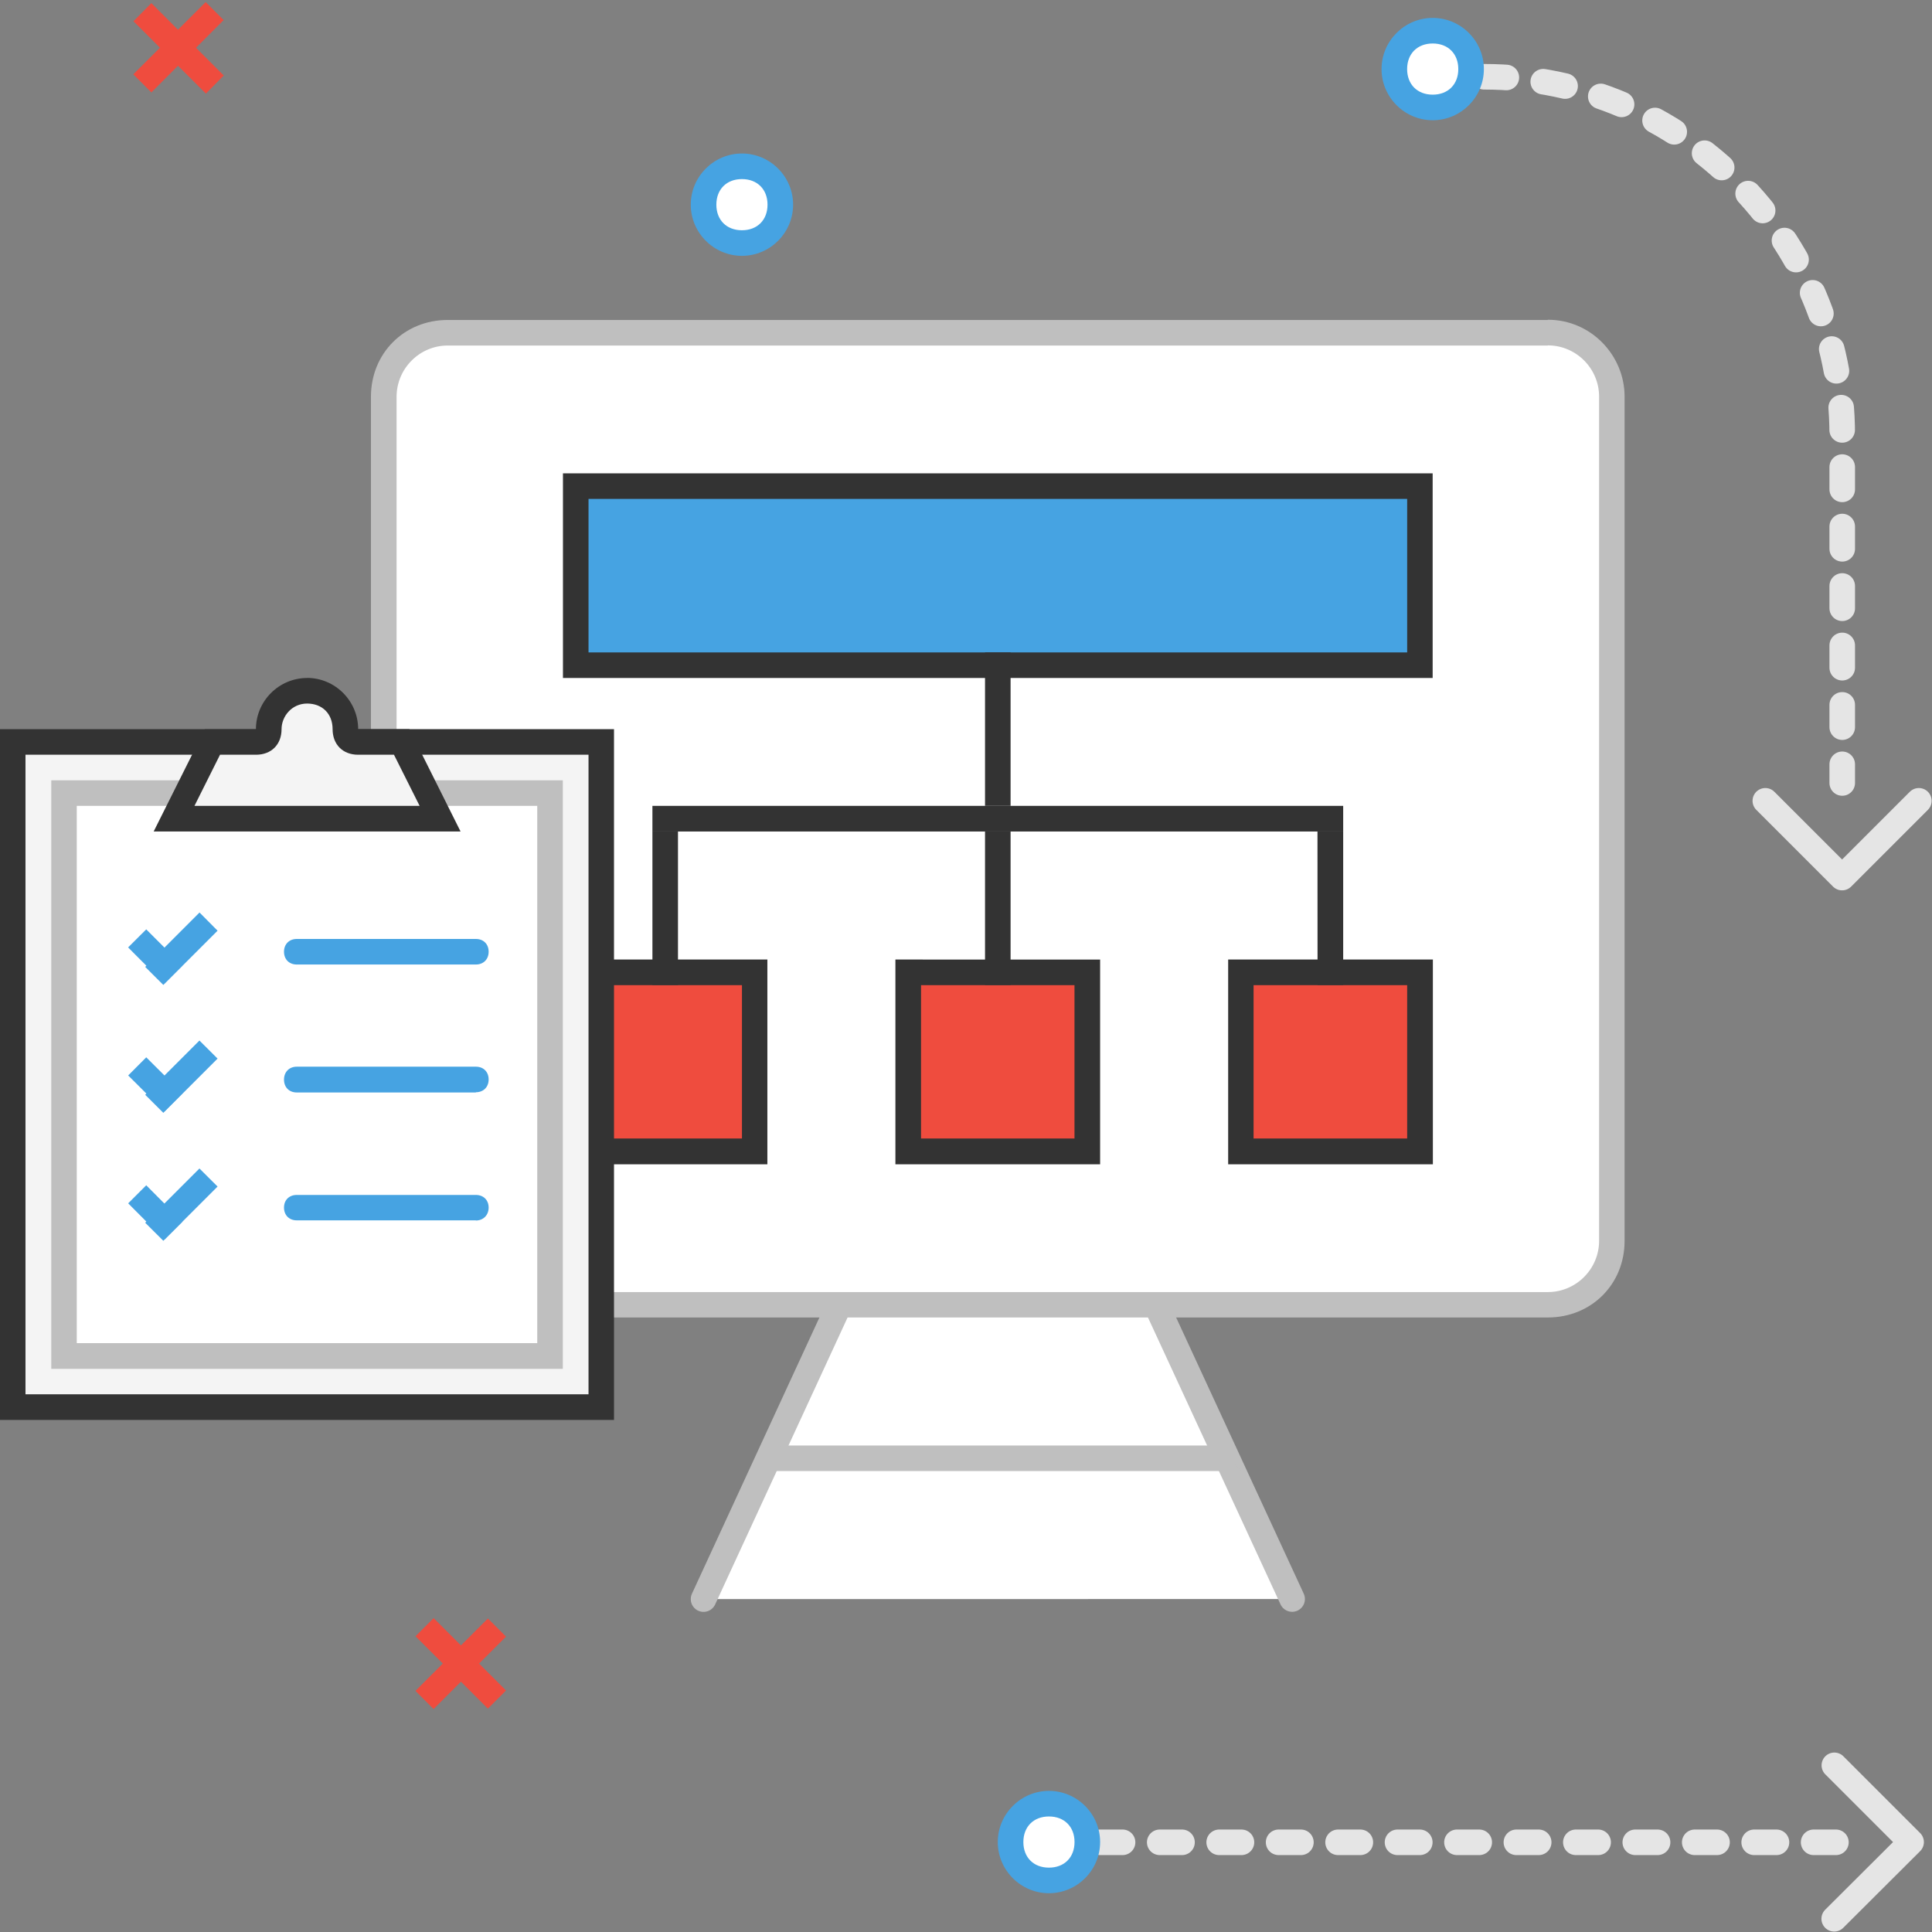 <svg xmlns="http://www.w3.org/2000/svg" width="260" height="260"><rect width="100%" height="100%" fill="#808080" stroke="none"/><style id="style3" type="text/css">.st0{fill:none;stroke:#E5E5E5;stroke-linecap:round;stroke-linejoin:round;stroke-miterlimit:10;stroke-dasharray:3,5;} .st1{fill:#FFFFFF;} .st2{fill:#46A3E2;} .st3{fill:#FFFFFF;stroke:#BFBFBF;stroke-linecap:round;stroke-linejoin:round;stroke-miterlimit:10;} .st4{fill:#BFBFBF;} .st5{fill:#333333;} .st6{fill:#EF4C3E;} .st7{fill:#F4F4F4;} .st8{fill:none;stroke:#E5E5E5;stroke-linecap:round;stroke-linejoin:round;stroke-miterlimit:10;}</style><g id="g4295"><path id="path5" fill="none" stroke="#e5e5e5" stroke-width="3.44" stroke-miterlimit="10" d="M199.72 10.33c26.52 0 48.2 21.7 48.2 48.2v46.84" stroke-linejoin="round" stroke-linecap="round" stroke-dasharray="3, 5" class="st0"/><path id="line7" fill="none" stroke="#e5e5e5" stroke-width="3.44" stroke-miterlimit="10" d="M148.07 247.93h101.58" stroke-linejoin="round" class="st0" stroke-linecap="round" stroke-dasharray="3, 5"/><g id="g9" transform="matrix(3.443 0 0 3.443 0 .344)"><circle id="circle11" cx="41" cy="71.9" r="1.5" fill="#fff" class="st1"/><g id="g13"><path id="path15" fill="#46a3e2" d="M41 70.9c.6 0 1 .4 1 1s-.4 1-1 1-1-.4-1-1 .4-1 1-1m0-1c-1.1 0-2 .9-2 2s.9 2 2 2 2-.9 2-2-.9-2-2-2z" class="st2"/></g></g><g id="g17" transform="matrix(3.443 0 0 3.443 0 .344)"><circle id="circle19" cx="29" cy="7.9" r="1.5" fill="#fff" class="st1"/><g id="g21"><path id="path23" fill="#46a3e2" d="M29 6.9c.6 0 1 .4 1 1s-.4 1-1 1-1-.4-1-1 .4-1 1-1m0-1c-1.1 0-2 .9-2 2s.9 2 2 2 2-.9 2-2-.9-2-2-2z" class="st2"/></g></g><g id="g25" transform="matrix(3.443 0 0 3.443 0 .344)"><circle id="circle27" cx="56" cy="2.6" r="1.5" fill="#fff" class="st1"/><g id="g29"><path id="path31" fill="#46a3e2" d="M56 1.6c.6 0 1 .4 1 1s-.4 1-1 1-1-.4-1-1 .4-1 1-1m0-1c-1.1 0-2 .9-2 2s.9 2 2 2 2-.9 2-2-.9-2-2-2z" class="st2"/></g></g><g id="g33"><path id="polyline35" fill="#fff" stroke="#bfbfbf" stroke-width="3.44" stroke-miterlimit="10" d="M94.68 215.2l20.66-44.77h37.87l20.68 44.76" stroke-linejoin="round" stroke-linecap="round" class="st3"/><g id="g37"><path id="path39" fill="#fff" d="M60.25 175.6c-4.82 0-8.6-3.8-8.6-8.6V53.36c0-4.82 3.78-8.6 8.6-8.6H208.3c4.82 0 8.6 3.78 8.6 8.6V167c0 4.8-3.78 8.6-8.6 8.6H60.25z" class="st1"/><g id="g41"><path id="path43" fill="#bfbfbf" d="M208.3 46.48c3.8 0 6.9 3.1 6.9 6.9v113.6c0 3.8-3.1 6.9-6.9 6.9H60.25c-3.78 0-6.88-3.1-6.88-6.9V53.4c0-3.8 3.1-6.9 6.88-6.9H208.3m0-3.44H60.25c-5.85 0-10.33 4.47-10.33 10.33V167c0 5.84 4.48 10.3 10.33 10.3H208.3c5.85 0 10.33-4.46 10.33-10.3V53.36c0-5.5-4.48-10.33-10.33-10.33z" class="st4"/></g></g><g id="g45"><g id="g47"><path id="rect49" fill="#46a3e2" d="M77.47 65.42H191.1v24.1H77.46z" class="st2"/><g id="g51"><path id="path53" fill="#333" d="M189.37 67.14V87.8H79.2V67.14h110.16m3.44-3.44H75.76v27.54H192.8V63.7z" class="st5"/></g></g><g id="g55"><path id="rect57" fill="#ef4c3e" d="M77.47 130.83h24.1v24.1h-24.1z" class="st6"/><g id="g59"><path id="path61" fill="#333" d="M99.85 132.56v20.65H79.2v-20.63h20.65m3.44-3.45H75.73v27.56h27.54V129.1z" class="st5"/></g></g><g id="g63"><path id="rect65" fill="#ef4c3e" d="M122.23 130.83h24.1v24.1h-24.1z" class="st6"/><g id="g67"><path id="path69" fill="#333" d="M144.6 132.56v20.65h-20.65v-20.63h20.66m3.46-3.45H120.5v27.56h27.55V129.1z" class="st5"/></g></g><g id="g71"><path id="rect73" fill="#ef4c3e" d="M167 130.83h24.1v24.1H167z" class="st6"/><g id="g75"><path id="path77" fill="#333" d="M189.37 132.56v20.65H168.7v-20.63h20.67m3.44-3.45h-27.53v27.56h27.55V129.1z" class="st5"/></g></g><g fill="#333"><path id="rect79" d="M132.56 87.8H136v20.65h-3.44z" class="st5"/><path id="rect81" d="M132.56 111.9H136v20.66h-3.44z" class="st5"/><path id="rect83" d="M177.3 111.9h3.46v20.66h-3.45z" class="st5"/><path id="rect85" d="M87.8 111.9h3.44v20.66H87.8z" class="st5"/><path id="rect87" d="M87.8 108.45h92.96v3.45H87.8z" class="st5"/></g></g><g id="g89"><g id="g91"><g id="g93"><path id="rect95" fill="#f4f4f4" d="M1.72 99.85h79.2v89.5H1.7z" class="st7"/><g id="g97"><path id="path99" fill="#333" d="M79.2 101.57v86.07H3.43v-86.07H79.2m3.43-3.44H0v92.96h82.63V98.1z" class="st5"/></g></g><g id="g101"><path id="rect103" fill="#fff" d="M8.6 106.73h65.42v75.75H8.62z" class="st1"/><path id="path105" fill="#bfbfbf" d="M72.3 108.45v72.3H10.33v-72.3H72.3m3.45-3.44H6.9v79.2h68.84V105z" class="st4"/></g><g id="g107"><path id="path109" fill="#f4f4f4" d="M23.4 110.18l5.18-10.33h5.85c1.03 0 1.72-.7 1.72-1.72 0-2.76 2.4-5.17 5.17-5.17s5.16 2.4 5.16 5.17c0 1.03.7 1.72 1.72 1.72h5.86l5.16 10.33h-35.8z" class="st7"/><g id="g111"><path id="path113" fill="#333" d="M41.32 94.68c2.06 0 3.44 1.38 3.44 3.45s1.38 3.44 3.44 3.44h4.82l3.45 6.88h-30.3l3.44-6.88h4.84c2.07 0 3.44-1.38 3.44-3.44 0-1.73 1.38-3.45 3.45-3.45m0-3.44c-3.8 0-6.9 3.1-6.9 6.9h-6.88l-6.88 13.76h41.3L55.1 98.13h-6.9c0-3.8-3.1-6.9-6.88-6.9z" class="st5"/></g></g></g><g id="g115" fill="#46a3e2"><g id="g117"><path id="rect119" d="M17.24 127.5l2.44-2.43 4.87 4.87-2.44 2.44z" class="st2"/><path id="rect121" d="M26.85 122.8l2.43 2.45-7.3 7.3-2.44-2.43z" class="st2"/></g><path id="path123" d="M64.04 129.8h-24.1c-1.03 0-1.72-.7-1.72-1.72s.7-1.72 1.72-1.72h24.1c1.03 0 1.72.7 1.72 1.72s-.7 1.72-1.72 1.72z" class="st2"/></g><g id="g125" fill="#46a3e2"><g id="g127"><path id="rect129" d="M17.25 144.73l2.43-2.44 4.87 4.85-2.43 2.44z" class="st2"/><path id="rect131" d="M26.84 140.03l2.44 2.43-7.3 7.3-2.44-2.43z" class="st2"/></g><path id="path133" d="M64.04 147.02h-24.1c-1.03 0-1.72-.7-1.72-1.73s.7-1.74 1.72-1.74h24.1c1.03 0 1.72.7 1.72 1.72s-.7 1.72-1.72 1.72z" class="st2"/></g><g id="g135" fill="#46a3e2"><g id="g137"><path id="rect139" d="M17.25 161.94l2.43-2.43 4.87 4.9-2.43 2.42z" class="st2"/><path id="rect141" d="M26.84 157.25l2.44 2.43-7.3 7.3-2.44-2.43z" class="st2"/></g><path id="path143" d="M64.04 164.23h-24.1c-1.03 0-1.72-.7-1.72-1.72s.7-1.7 1.72-1.7h24.1c1.03 0 1.72.7 1.72 1.7s-.7 1.74-1.72 1.74z" class="st2"/></g></g><path id="polygon145" fill="#bfbfbf" d="M105 194.53h58.54l3.45 3.44h-65.44z" class="st4"/></g><path id="polyline147" fill="none" stroke="#e5e5e5" stroke-width="3.44" stroke-miterlimit="10" d="M246.86 237.57l10.33 10.33-10.35 10.32" stroke-linejoin="round" stroke-linecap="round" class="st8"/><path id="polyline149" fill="none" stroke="#e5e5e5" stroke-width="3.44" stroke-miterlimit="10" d="M258.23 107.77L247.9 118.1l-10.33-10.33" stroke-linejoin="round" stroke-linecap="round" class="st8"/><g id="g151" fill="#ef4c3e"><path id="rect153" d="M20.37.42l9.74 9.74-2.4 2.44-9.75-9.74z" class="st6"/><path id="rect155" d="M30.1 2.7l-9.73 9.74L17.94 10 27.68.28z" class="st6"/></g><g id="g157" fill="#ef4c3e"><path id="rect159" d="M58.36 217.76l9.74 9.74-2.44 2.44-9.74-9.74z" class="st6"/><path id="rect161" d="M68.1 220.25L58.35 230l-2.44-2.45 9.75-9.74z" class="st6"/></g></g></svg>
